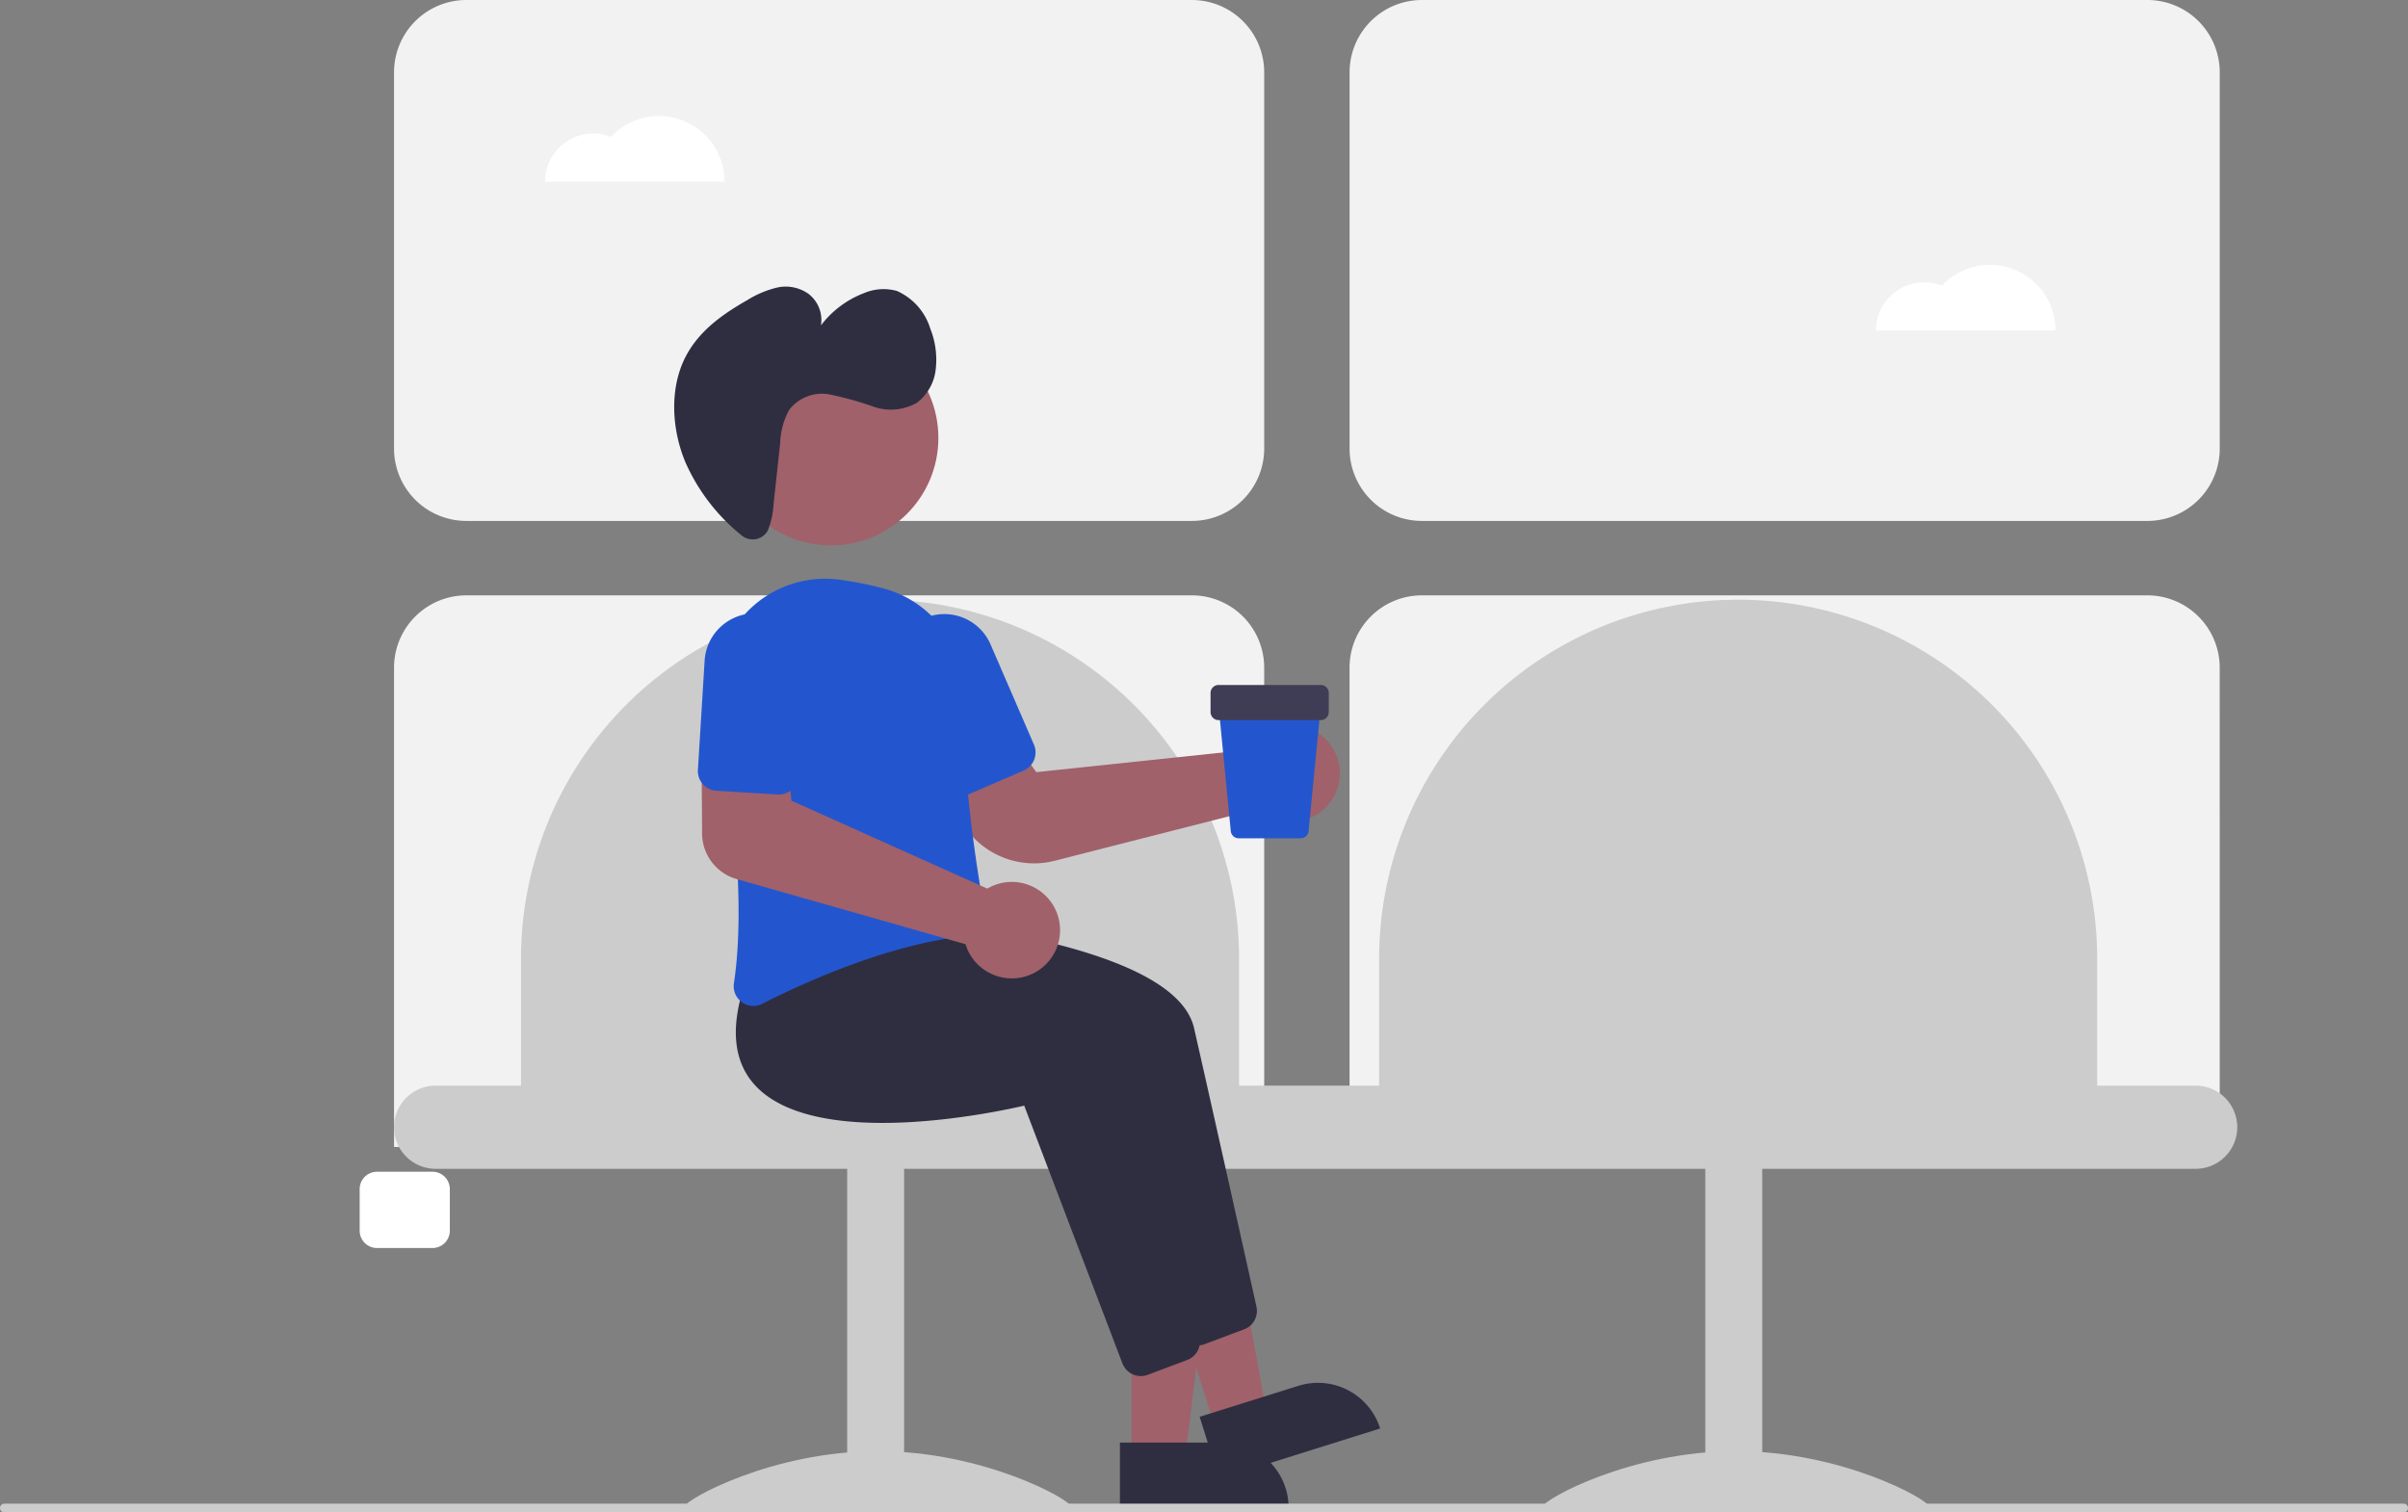 <svg xmlns="http://www.w3.org/2000/svg" width="259.563" height="163.053" viewBox="0 0 259.563 163.053">
  <rect x="0" y="0" width="259.563" height="163.053" fill="#808080" stroke="none"/>
  <g id="undraw_Airport_re_oqk1_1_" data-name="undraw_Airport_re_oqk1 (1)" transform="translate(0 -67.486)">
    <path id="Path_24" data-name="Path 24" d="M501.009,404.91H422.787A7.8,7.8,0,0,1,415,397.123V356.537a7.8,7.8,0,0,1,7.787-7.787h78.222a7.8,7.8,0,0,1,7.787,7.787v40.586a7.8,7.8,0,0,1-7.787,7.787Z" transform="translate(-372.526 -281.264)" fill="#f2f2f2"/>
    <path id="Path_25" data-name="Path 25" d="M719.261,404.91H641.039a7.8,7.8,0,0,1-7.787-7.787V356.537a7.8,7.8,0,0,1,7.787-7.787h78.222a7.8,7.8,0,0,1,7.787,7.787v40.586a7.8,7.8,0,0,1-7.787,7.787Z" transform="translate(-487.778 -281.264)" fill="#f2f2f2"/>
    <path id="Path_26" data-name="Path 26" d="M508.8,544.213H415V492.537a7.8,7.8,0,0,1,7.787-7.787h78.222a7.8,7.8,0,0,1,7.787,7.787Z" transform="translate(-372.526 -353.081)" fill="#f2f2f2"/>
    <path id="Path_27" data-name="Path 27" d="M727.048,544.213h-93.8V492.537a7.8,7.8,0,0,1,7.787-7.787h78.222a7.8,7.8,0,0,1,7.787,7.787Z" transform="translate(-487.778 -353.081)" fill="#f2f2f2"/>
    <path id="Path_30" data-name="Path 30" d="M609.2,605.717H419.483a4.483,4.483,0,0,1,0-8.967H609.2a4.483,4.483,0,0,1,0,8.967Z" transform="translate(-372.526 -412.224)" fill="#ccc"/>
    <path id="Path_31" data-name="Path 31" d="M521.4,542.382H444V524.448a38.7,38.7,0,0,1,77.4,0Z" transform="translate(-387.84 -353.609)" fill="#ccc"/>
    <path id="Path_32" data-name="Path 32" d="M717.4,542.382H640V524.448a38.7,38.7,0,0,1,77.4,0Z" transform="translate(-491.341 -353.609)" fill="#ccc"/>
    <rect id="Rectangle_6" data-name="Rectangle 6" width="6.135" height="39.642" transform="translate(189.953 230.067) rotate(180)" fill="#ccc"/>
    <path id="Path_33" data-name="Path 33" d="M677.5,686.17c0,.663,9.3.256,20.765.256s20.765.406,20.765-.256-9.3-5.92-20.765-5.92S677.5,685.507,677.5,686.17Z" transform="translate(-511.144 -456.318)" fill="#ccc"/>
    <rect id="Rectangle_7" data-name="Rectangle 7" width="6.135" height="39.642" transform="translate(97.454 230.067) rotate(180)" fill="#ccc"/>
    <path id="Path_34" data-name="Path 34" d="M481.5,686.17c0,.663,9.3.256,20.765.256s20.765.406,20.765-.256-9.3-5.92-20.765-5.92S481.5,685.507,481.5,686.17Z" transform="translate(-407.643 -456.318)" fill="#ccc"/>
    <path id="Path_35" data-name="Path 35" d="M258.427,451.078h5.786l2.752-22.317h-8.539Z" transform="translate(-136.466 -226.415)" fill="#a0616a"/>
    <path id="Path_36" data-name="Path 36" d="M0,0H18.184V7.026H7.026A7.026,7.026,0,0,1,0,0H0Z" transform="translate(138.904 230.036) rotate(179.997)" fill="#2f2e41"/>
    <path id="Path_37" data-name="Path 37" d="M270.089,442.521l5.52-1.732-4.055-22.117-8.147,2.556Z" transform="translate(-139.097 -221.087)" fill="#a0616a"/>
    <path id="Path_38" data-name="Path 38" d="M0,0H18.184V7.026H7.026A7.026,7.026,0,0,1,0,0Z" transform="translate(148.767 221.488) rotate(162.577)" fill="#2f2e41"/>
    <path id="Path_39" data-name="Path 39" d="M547.739,602.512l-10.584-27.783c-2.375.558-22.288,4.964-28.957-2.137-2.286-2.434-2.731-5.96-1.325-10.481l3.892-4.891.121.006c1.472.077,36.072,2.017,38.444,12.454,2,8.8,5.652,25.2,6.724,30.022a2.131,2.131,0,0,1-1.328,2.446l-4.257,1.6a2.1,2.1,0,0,1-.742.135,2.13,2.13,0,0,1-1.988-1.367Z" transform="translate(-420.618 -391.35)" fill="#2f2e41"/>
    <path id="Path_40" data-name="Path 40" d="M534.739,609.512l-10.584-27.783c-2.375.558-22.288,4.964-28.957-2.137-2.286-2.434-2.731-5.96-1.325-10.481l3.892-4.891.121.006c1.472.077,36.072,2.017,38.444,12.454,2,8.8,5.652,25.2,6.724,30.022a2.131,2.131,0,0,1-1.328,2.446l-4.256,1.6a2.1,2.1,0,0,1-.742.135,2.13,2.13,0,0,1-1.988-1.367Z" transform="translate(-413.753 -395.046)" fill="#2f2e41"/>
    <path id="Path_41" data-name="Path 41" d="M548.724,529.308a9.059,9.059,0,0,1-7.78-4.423l-3.361-5.694,7.99-4.367,3.392,4.651,23.018-2.425a4.984,4.984,0,0,1,.377-.582h0a5.2,5.2,0,0,1,3.716-2.036,5.141,5.141,0,0,1,4.008,1.422,5.192,5.192,0,0,1-6.727,7.888,4.91,4.91,0,0,1-.388-.33l-22.046,5.621A8.89,8.89,0,0,1,548.724,529.308Z" transform="translate(-437.258 -368.745)" fill="#a0616a"/>
    <path id="Path_42" data-name="Path 42" d="M491.408,526.608a2.127,2.127,0,0,1-.858-2.052c1.313-8.657-.2-21.057-1.7-29.936a11.7,11.7,0,0,1,13.006-13.574,37.7,37.7,0,0,1,4.678.922h0a11.608,11.608,0,0,1,8.77,11.547c-.224,8.568,1.516,19.258,2.274,23.456a2.132,2.132,0,0,1-.393,1.657,2.073,2.073,0,0,1-1.461.826c-8.4.858-17.467,4.956-22.122,7.323a2.123,2.123,0,0,1-.967.237,2.09,2.09,0,0,1-1.23-.405Z" transform="translate(-411.438 -351.076)" fill="#2356ce"/>
    <path id="Path_43" data-name="Path 43" d="M535.472,508.514a2.11,2.11,0,0,1-1.167-1.131l-4.687-10.827a5.427,5.427,0,0,1,9.961-4.311l4.687,10.827a2.126,2.126,0,0,1-1.105,2.792l-6.063,2.625a2.109,2.109,0,0,1-1.625.026Z" transform="translate(-432.815 -355.31)" fill="#2356ce"/>
    <circle id="Ellipse_64" data-name="Ellipse 64" cx="11.591" cy="11.591" r="11.591" transform="translate(77.968 103.104)" fill="#a0616a"/>
    <path id="Path_44" data-name="Path 44" d="M488.871,440.832a1.876,1.876,0,0,1-2.685.154,20.965,20.965,0,0,1-5.98-7.81c-1.507-3.592-1.728-7.975-.013-11.342,1.45-2.846,4.052-4.658,6.65-6.139a10.853,10.853,0,0,1,3.232-1.366,4.245,4.245,0,0,1,3.376.664,3.561,3.561,0,0,1,1.358,3.411,10.55,10.55,0,0,1,4.626-3.472,5.363,5.363,0,0,1,3.565-.239,6.525,6.525,0,0,1,3.591,4.052,9.034,9.034,0,0,1,.592,4.372,5.252,5.252,0,0,1-2.015,3.62,5.671,5.671,0,0,1-4.7.428,36.8,36.8,0,0,0-4.729-1.317,4.452,4.452,0,0,0-4.355,1.666,8.068,8.068,0,0,0-.973,3.614l-.717,6.606a8.752,8.752,0,0,1-.6,2.756,1.536,1.536,0,0,1-.223.34Z" transform="translate(-406.317 -315.839)" fill="#2f2e41"/>
    <path id="Path_45" data-name="Path 45" d="M516.943,543.836a5.2,5.2,0,0,1-3.084-2.906,4.843,4.843,0,0,1-.17-.481L489,533.421a5.134,5.134,0,0,1-3.71-4.881l-.06-9.534,9.1.244.593,5.727,21.115,9.48a4.974,4.974,0,0,1,.619-.314h0a5.2,5.2,0,1,1,.287,9.694Z" transform="translate(-409.611 -371.17)" fill="#a0616a"/>
    <path id="Path_46" data-name="Path 46" d="M484.931,507.277a2.11,2.11,0,0,1-.529-1.537l.724-11.776a5.427,5.427,0,1,1,10.834.667l-.724,11.776a2.126,2.126,0,0,1-2.25,1.989l-6.595-.405A2.109,2.109,0,0,1,484.931,507.277Z" transform="translate(-409.173 -355.257)" fill="#2356ce"/>
    <path id="Path_47" data-name="Path 47" d="M612.15,524.065h-6.671a.858.858,0,0,1-.857-.777L603.287,509.6h11.056l-1.335,13.687A.858.858,0,0,1,612.15,524.065Z" transform="translate(-471.954 -366.204)" fill="#2356ce"/>
    <path id="Path_48" data-name="Path 48" d="M613.381,509.011h-11.02a.862.862,0,0,1-.861-.861v-2.066a.862.862,0,0,1,.861-.861h11.02a.862.862,0,0,1,.861.861v2.066A.862.862,0,0,1,613.381,509.011Z" transform="translate(-471.011 -363.892)" fill="#3f3d56"/>
    <path id="Path_52" data-name="Path 52" d="M415,624.646h-5.981a1.871,1.871,0,0,1-1.869-1.869v-4.486a1.871,1.871,0,0,1,1.869-1.869H415a1.871,1.871,0,0,1,1.869,1.869v4.486A1.871,1.871,0,0,1,415,624.646Z" transform="translate(-368.381 -422.613)" fill="#fff"/>
    <path id="Path_55" data-name="Path 55" d="M410.6,198.716l-24.434,6.6-1.444,2.887Z" transform="translate(-203.161 -104.936)" fill="#f2f2f2"/>
    <path id="Path_56" data-name="Path 56" d="M584.091,693.194H325.472a.472.472,0,1,1,0-.944H584.091a.472.472,0,1,1,0,.944Z" transform="translate(-325 -462.655)" fill="#ccc"/>
    <path id="Path_59" data-name="Path 59" d="M461.77,375.25a7.051,7.051,0,0,0-5.17,2.255,5.184,5.184,0,0,0-7.1,4.824h19.349A7.079,7.079,0,0,0,461.77,375.25Z" transform="translate(-390.744 -295.257)" fill="#fff"/>
    <path id="Path_60" data-name="Path 60" d="M461.77,375.25a7.051,7.051,0,0,0-5.17,2.255,5.184,5.184,0,0,0-7.1,4.824h19.349A7.079,7.079,0,0,0,461.77,375.25Z" transform="translate(-247.277 -279.212)" fill="#fff"/>
  </g>
</svg>

